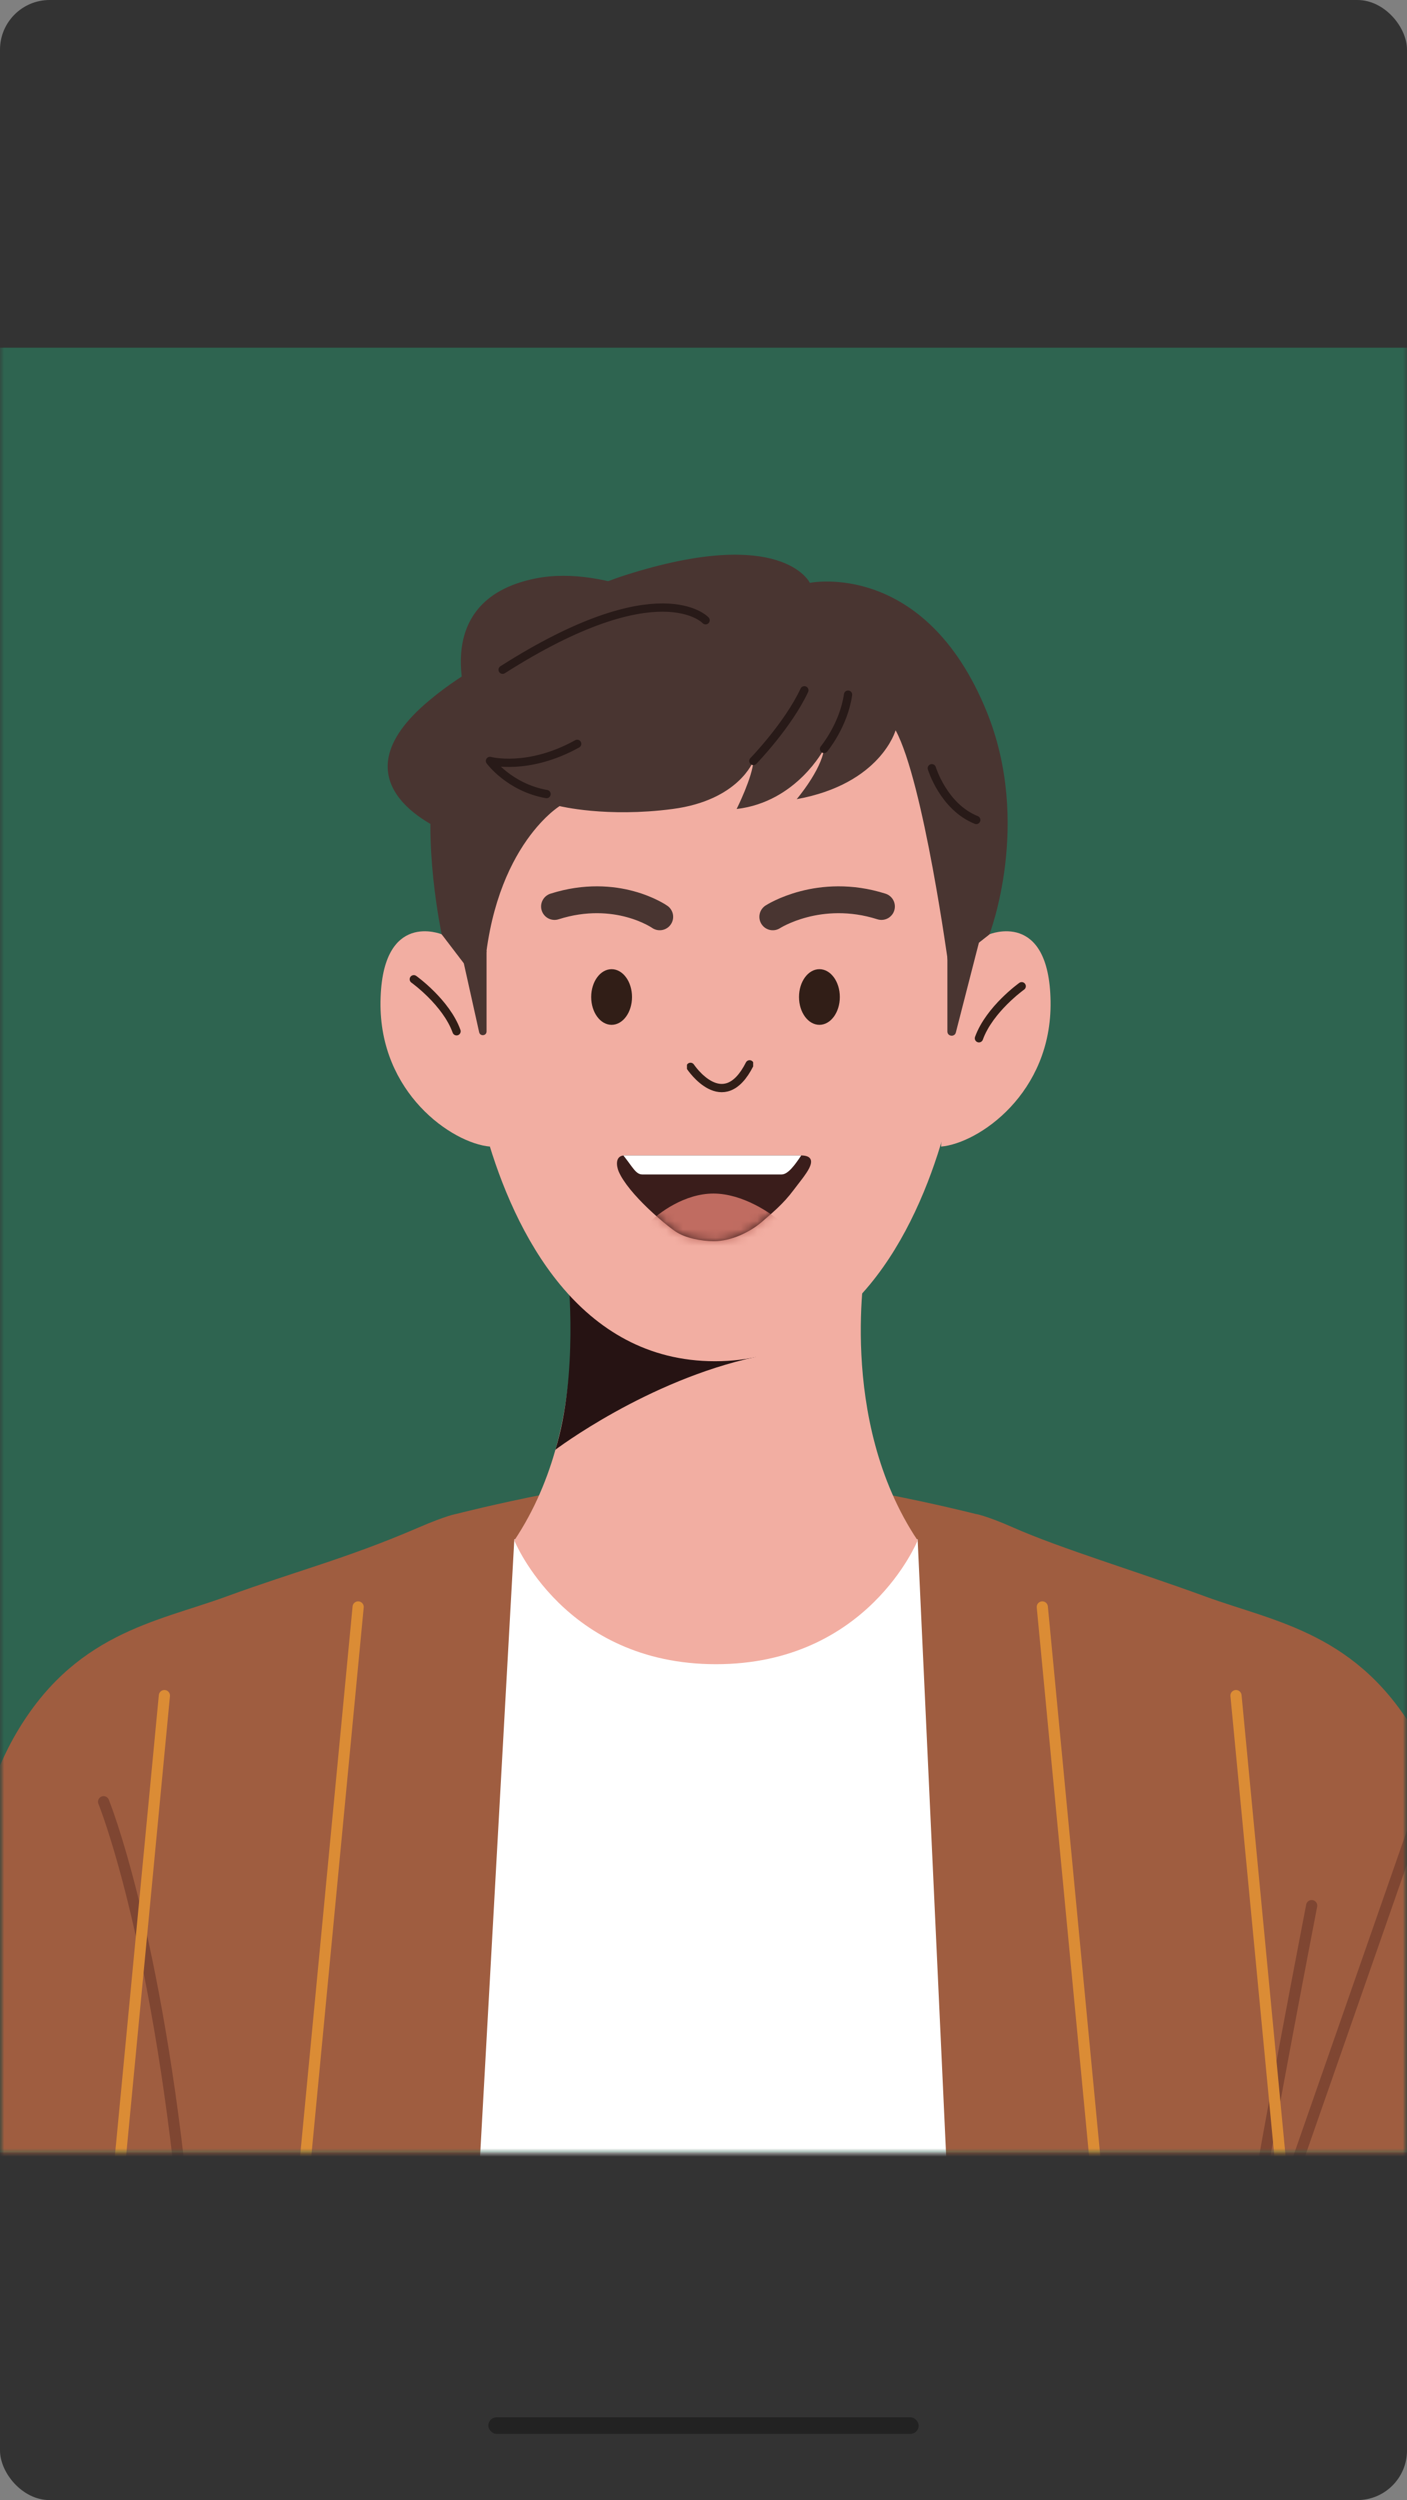 <svg width="170" height="302" viewBox="0 0 170 302" fill="none" xmlns="http://www.w3.org/2000/svg">
<rect x="0" y="0" width="170" height="302" fill="#808080" stroke="none"/>
<rect width="170" height="302" rx="6" fill="#333333"/>
<mask id="mask0" mask-type="alpha" maskUnits="userSpaceOnUse" x="0" y="0" width="170" height="302">
<rect width="170" height="302" rx="8" fill="#F5F5F5"/>
</mask>
<g mask="url(#mask0)">
<rect x="59" y="292" width="52" height="2" rx="1" fill="#222222"/>
<rect y="42" width="170" height="218" fill="#2E6450"/>
<mask id="mask1" mask-type="alpha" maskUnits="userSpaceOnUse" x="0" y="42" width="170" height="218">
<rect y="42" width="170" height="218" fill="#2E6450"/>
</mask>
<g mask="url(#mask1)">
<path d="M117.836 182.869C117.836 182.869 119.024 183.019 122.416 184.515C128.229 187.08 137.193 189.757 145.653 192.855C154.113 195.953 164.22 197.261 171.357 209.939C178.494 222.617 188.992 267.209 188.992 267.209H86.492H-16C-16 267.209 -5.494 222.625 1.635 209.939C8.764 197.254 18.878 195.953 27.339 192.855C35.799 189.757 41.83 188.29 50.576 184.515C53.983 183.042 55.156 182.869 55.156 182.869C55.156 182.869 73.805 178.057 86 177.999C98.577 177.938 117.836 182.869 117.836 182.869Z" fill="#9F5D40"/>
<path d="M114.633 267.218H57.63L62.142 185.945H110.873L114.633 267.218Z" fill="white"/>
<path d="M104.645 152.211H86.507H68.368C68.368 152.211 71.963 171.386 62.142 186.079C62.142 186.079 68.165 201.028 86.507 201.028C104.849 201.028 110.872 186.079 110.872 186.079C101.051 171.386 104.645 152.211 104.645 152.211Z" fill="#F2AEA2"/>
<path d="M67.106 175.124C67.106 175.124 78.16 166.739 91.35 163.904L68.64 154.129C68.647 154.136 69.895 166.093 67.106 175.124Z" fill="#261313"/>
<path d="M12.517 217.641C12.517 217.641 18.924 233.304 22.255 267.488" stroke="#7F4632" stroke-width="1.35" stroke-miterlimit="10" stroke-linecap="round" stroke-linejoin="round"/>
<path d="M158.482 230.191C158.482 230.191 153.045 258.337 151.624 267.489" stroke="#7F4632" stroke-width="1.35" stroke-miterlimit="10" stroke-linecap="round" stroke-linejoin="round"/>
<path d="M117.362 115.5C117.362 115.5 116.52 128.298 113.986 137.149C110.609 148.94 102.773 164.43 86.387 164.43C69.993 164.43 62.157 148.94 58.788 137.149C56.253 128.298 55.411 115.5 55.411 115.5C55.411 115.5 56.178 99.483 61.984 89.805C61.984 89.805 71.534 86.113 86.387 86.113C101.239 86.113 111.271 88.926 111.271 88.926C111.271 88.926 117.362 103.882 117.362 115.5Z" fill="#F2AEA2"/>
<g clip-path="url(#clip0)">
<path d="M83.43 128.872C83.43 128.872 87.4 134.833 90.57 128.566" stroke="#311E17" stroke-miterlimit="10" stroke-linecap="round" stroke-linejoin="round"/>
</g>
<path d="M53.367 112.86C53.367 112.86 46.147 109.867 45.974 120.959C45.801 132.042 54.652 138.103 59.202 138.502L58.3 116.732L53.367 112.86Z" fill="#F2AEA2"/>
<path d="M119.543 112.86C119.543 112.86 126.762 109.867 126.935 120.959C127.108 132.042 118.257 138.103 113.707 138.502L114.609 116.732L119.543 112.86Z" fill="#F2AEA2"/>
<path d="M49.997 118.289C49.997 118.289 53.9 121.071 55.163 124.575" stroke="#311E17" stroke-miterlimit="10" stroke-linecap="round" stroke-linejoin="round"/>
<path d="M123.447 119.133C123.447 119.133 119.544 121.915 118.28 125.419" stroke="#311E17" stroke-miterlimit="10" stroke-linecap="round" stroke-linejoin="round"/>
<path d="M108.211 88.212C108.211 88.212 106.428 94.686 96.261 96.536C96.261 96.536 99.232 93.039 99.563 90.468C99.563 90.468 96.261 96.867 89.004 97.724C89.004 97.724 90.937 93.852 91.027 91.919C91.027 91.919 89.267 96.671 81.258 97.724C73.25 98.777 67.617 97.371 67.617 97.371C67.617 97.371 58.954 102.665 58.405 119.463L53.366 112.861C53.366 112.861 50.915 101.326 52.584 93.235C54.254 85.136 62.24 73.729 75.543 69.48C94.554 63.412 97.848 70.405 97.848 70.405C97.848 70.405 111.723 67.563 119.205 85.933C124.725 99.484 119.544 112.869 119.544 112.869L114.618 116.741C114.61 116.734 111.602 94.461 108.211 88.212Z" fill="#493531"/>
<path d="M112.587 92.799C112.587 92.799 113.993 97.461 117.956 99.048" stroke="#281A18" stroke-miterlimit="10" stroke-linecap="round" stroke-linejoin="round"/>
<path d="M99.562 90.467C99.562 90.467 101.939 87.61 102.465 83.91" stroke="#281A18" stroke-miterlimit="10" stroke-linecap="round" stroke-linejoin="round"/>
<path d="M91.026 91.92C91.026 91.92 95.208 87.611 97.185 83.385" stroke="#281A18" stroke-miterlimit="10" stroke-linecap="round" stroke-linejoin="round"/>
<path d="M99.006 123.795C100.368 123.795 101.472 122.29 101.472 120.434C101.472 118.577 100.368 117.072 99.006 117.072C97.643 117.072 96.539 118.577 96.539 120.434C96.539 122.29 97.643 123.795 99.006 123.795Z" fill="#311E17"/>
<path d="M73.896 123.795C75.259 123.795 76.363 122.29 76.363 120.434C76.363 118.577 75.259 117.072 73.896 117.072C72.534 117.072 71.43 118.577 71.43 120.434C71.43 122.29 72.534 123.795 73.896 123.795Z" fill="#311E17"/>
<path d="M93.373 110.749C93.373 110.749 98.972 107.108 106.5 109.499" stroke="#493531" stroke-width="3.245" stroke-miterlimit="10" stroke-linecap="round"/>
<path d="M79.71 110.748C79.71 110.748 74.528 107.108 67 109.499" stroke="#493531" stroke-width="3.245" stroke-miterlimit="10" stroke-linecap="round"/>
<path d="M96.624 139.566H87.025H75.507C74.279 139.566 74.484 140.846 74.74 141.486C75.891 144.174 80.333 147.903 81.65 148.781C82.802 149.549 84.722 149.933 86.258 149.933C88.408 149.933 90.673 148.781 92.017 147.629C93.552 146.313 94.704 145.325 95.856 143.79C96.507 142.921 97.392 141.87 97.776 141.102C98.543 139.566 97.136 139.566 96.624 139.566Z" fill="#3A1D1B"/>
<path d="M77.617 141.87C76.82 141.87 76.465 141.006 75.313 139.566H96.813C96.045 140.718 95.221 141.87 94.424 141.87H77.617Z" fill="white"/>
<mask id="mask2" mask-type="alpha" maskUnits="userSpaceOnUse" x="74" y="139" width="24" height="11">
<path d="M96.624 139.566H87.025H75.507C74.279 139.566 74.484 140.846 74.74 141.486C75.891 144.174 80.333 147.903 81.65 148.781C82.802 149.549 84.722 149.933 86.258 149.933C88.408 149.933 90.673 148.781 92.017 147.629C93.552 146.313 94.704 145.325 95.856 143.79C96.507 142.921 97.392 141.87 97.776 141.102C98.543 139.566 97.136 139.566 96.624 139.566Z" fill="#3A1D1B"/>
</mask>
<g mask="url(#mask2)">
<path d="M86.203 144.174C82.685 144.174 79.525 146.551 78.385 147.74C78.873 149.269 81.805 151.409 85.714 151.816C89.624 152.224 93.533 149.099 94.51 147.74C93.207 146.551 89.721 144.174 86.203 144.174Z" fill="#C06C61"/>
</g>
<path d="M56.043 116.374L57.893 124.69C58.013 125.217 58.788 125.134 58.788 124.593V114.832L56.043 116.374Z" fill="#493531"/>
<path d="M118.28 113.855L115.49 124.721C115.339 125.308 114.467 125.203 114.467 124.594V114.833L118.28 113.855Z" fill="#493531"/>
<path d="M162.288 254.132C162.288 254.132 182.608 208.991 185.157 199.268C187.699 189.553 179.765 185.74 179.141 176.634C178.524 167.535 180.968 162.369 177.599 154.286C174.23 146.202 184.646 149.503 186.21 156.075C187.766 162.64 187.353 167.776 189.203 169.167C191.053 170.566 194.978 163.309 197.159 159.82C199.347 156.331 199.754 150.797 202.574 144.676C205.394 138.555 208.116 129.569 211.545 130.659C214.974 131.749 210.575 142.224 209.364 146.022C208.161 149.819 206.281 157.858 206.492 158.467C206.702 159.076 207.717 158.858 207.717 158.858L212.816 142.803C212.816 142.803 216.335 130.02 219.298 129.614C222.261 129.208 223.983 130.155 222.735 134.081C221.487 138.006 218.246 147.36 217.486 150.631C216.727 153.902 213.982 161.663 214.523 162.106C215.065 162.55 215.674 162.738 215.674 162.738C215.674 162.738 218.892 154.722 221.494 149.067C224.096 143.42 226.42 138.216 229.165 139.359C231.91 140.502 229.082 147.699 226.48 153.346C223.878 158.993 220.855 166.4 220.284 169.054C219.712 171.709 221.231 169.897 221.231 169.897C221.231 169.897 227.608 157.888 230.421 155.406C233.233 152.925 235.241 153.835 233.151 158.7C231.06 163.565 226.179 171.731 223.871 178.153C221.562 184.575 217.418 193.373 209.515 198.291C209.515 198.291 206.988 200.622 204.649 210.646C200.49 228.475 197.813 254.139 197.813 254.139H162.288V254.132Z" fill="#F2AEA2"/>
<path d="M154.67 267.053L177.524 202.016L213.966 211.596L199.031 267.053H154.67Z" fill="#9F5D40"/>
<path d="M171.786 218.031L154.67 267.052" stroke="#7F4632" stroke-width="1.35" stroke-miterlimit="10" stroke-linecap="round" stroke-linejoin="round"/>
<path d="M43.273 194.111L36.265 267.488" stroke="#DB8C35" stroke-width="1.35" stroke-miterlimit="10" stroke-linecap="round" stroke-linejoin="round"/>
<path d="M19.863 204.82L13.885 267.489" stroke="#DB8C35" stroke-width="1.35" stroke-miterlimit="10" stroke-linecap="round" stroke-linejoin="round"/>
<path d="M125.936 194.111L132.937 267.488" stroke="#DB8C35" stroke-width="1.35" stroke-miterlimit="10" stroke-linecap="round" stroke-linejoin="round"/>
<path d="M149.338 204.82L155.324 267.489" stroke="#DB8C35" stroke-width="1.35" stroke-miterlimit="10" stroke-linecap="round" stroke-linejoin="round"/>
<path d="M83.793 74.33C83.793 74.33 73.596 68.067 64.647 69.886C51.261 72.608 56.826 85.926 56.826 85.926" fill="#493531"/>
<path d="M74.499 72.5C74.499 72.5 59.823 77.935 52 84.5C39.323 94.92 53.999 100.5 53.999 100.5" fill="#493531"/>
<path d="M85.252 74.925C85.252 74.925 79.657 68.841 60.728 80.903" stroke="#281A18" stroke-miterlimit="10" stroke-linecap="round" stroke-linejoin="round"/>
<path d="M66.037 95.92C61.547 95.13 59.201 91.919 59.201 91.919C59.201 91.919 63.796 93.153 69.737 89.852" stroke="#281A18" stroke-miterlimit="10" stroke-linecap="round" stroke-linejoin="round"/>
</g>
</g>
<defs>
<clipPath id="clip0">
<rect width="8" height="4" fill="white" transform="translate(83 128)"/>
</clipPath>
</defs>
</svg>
